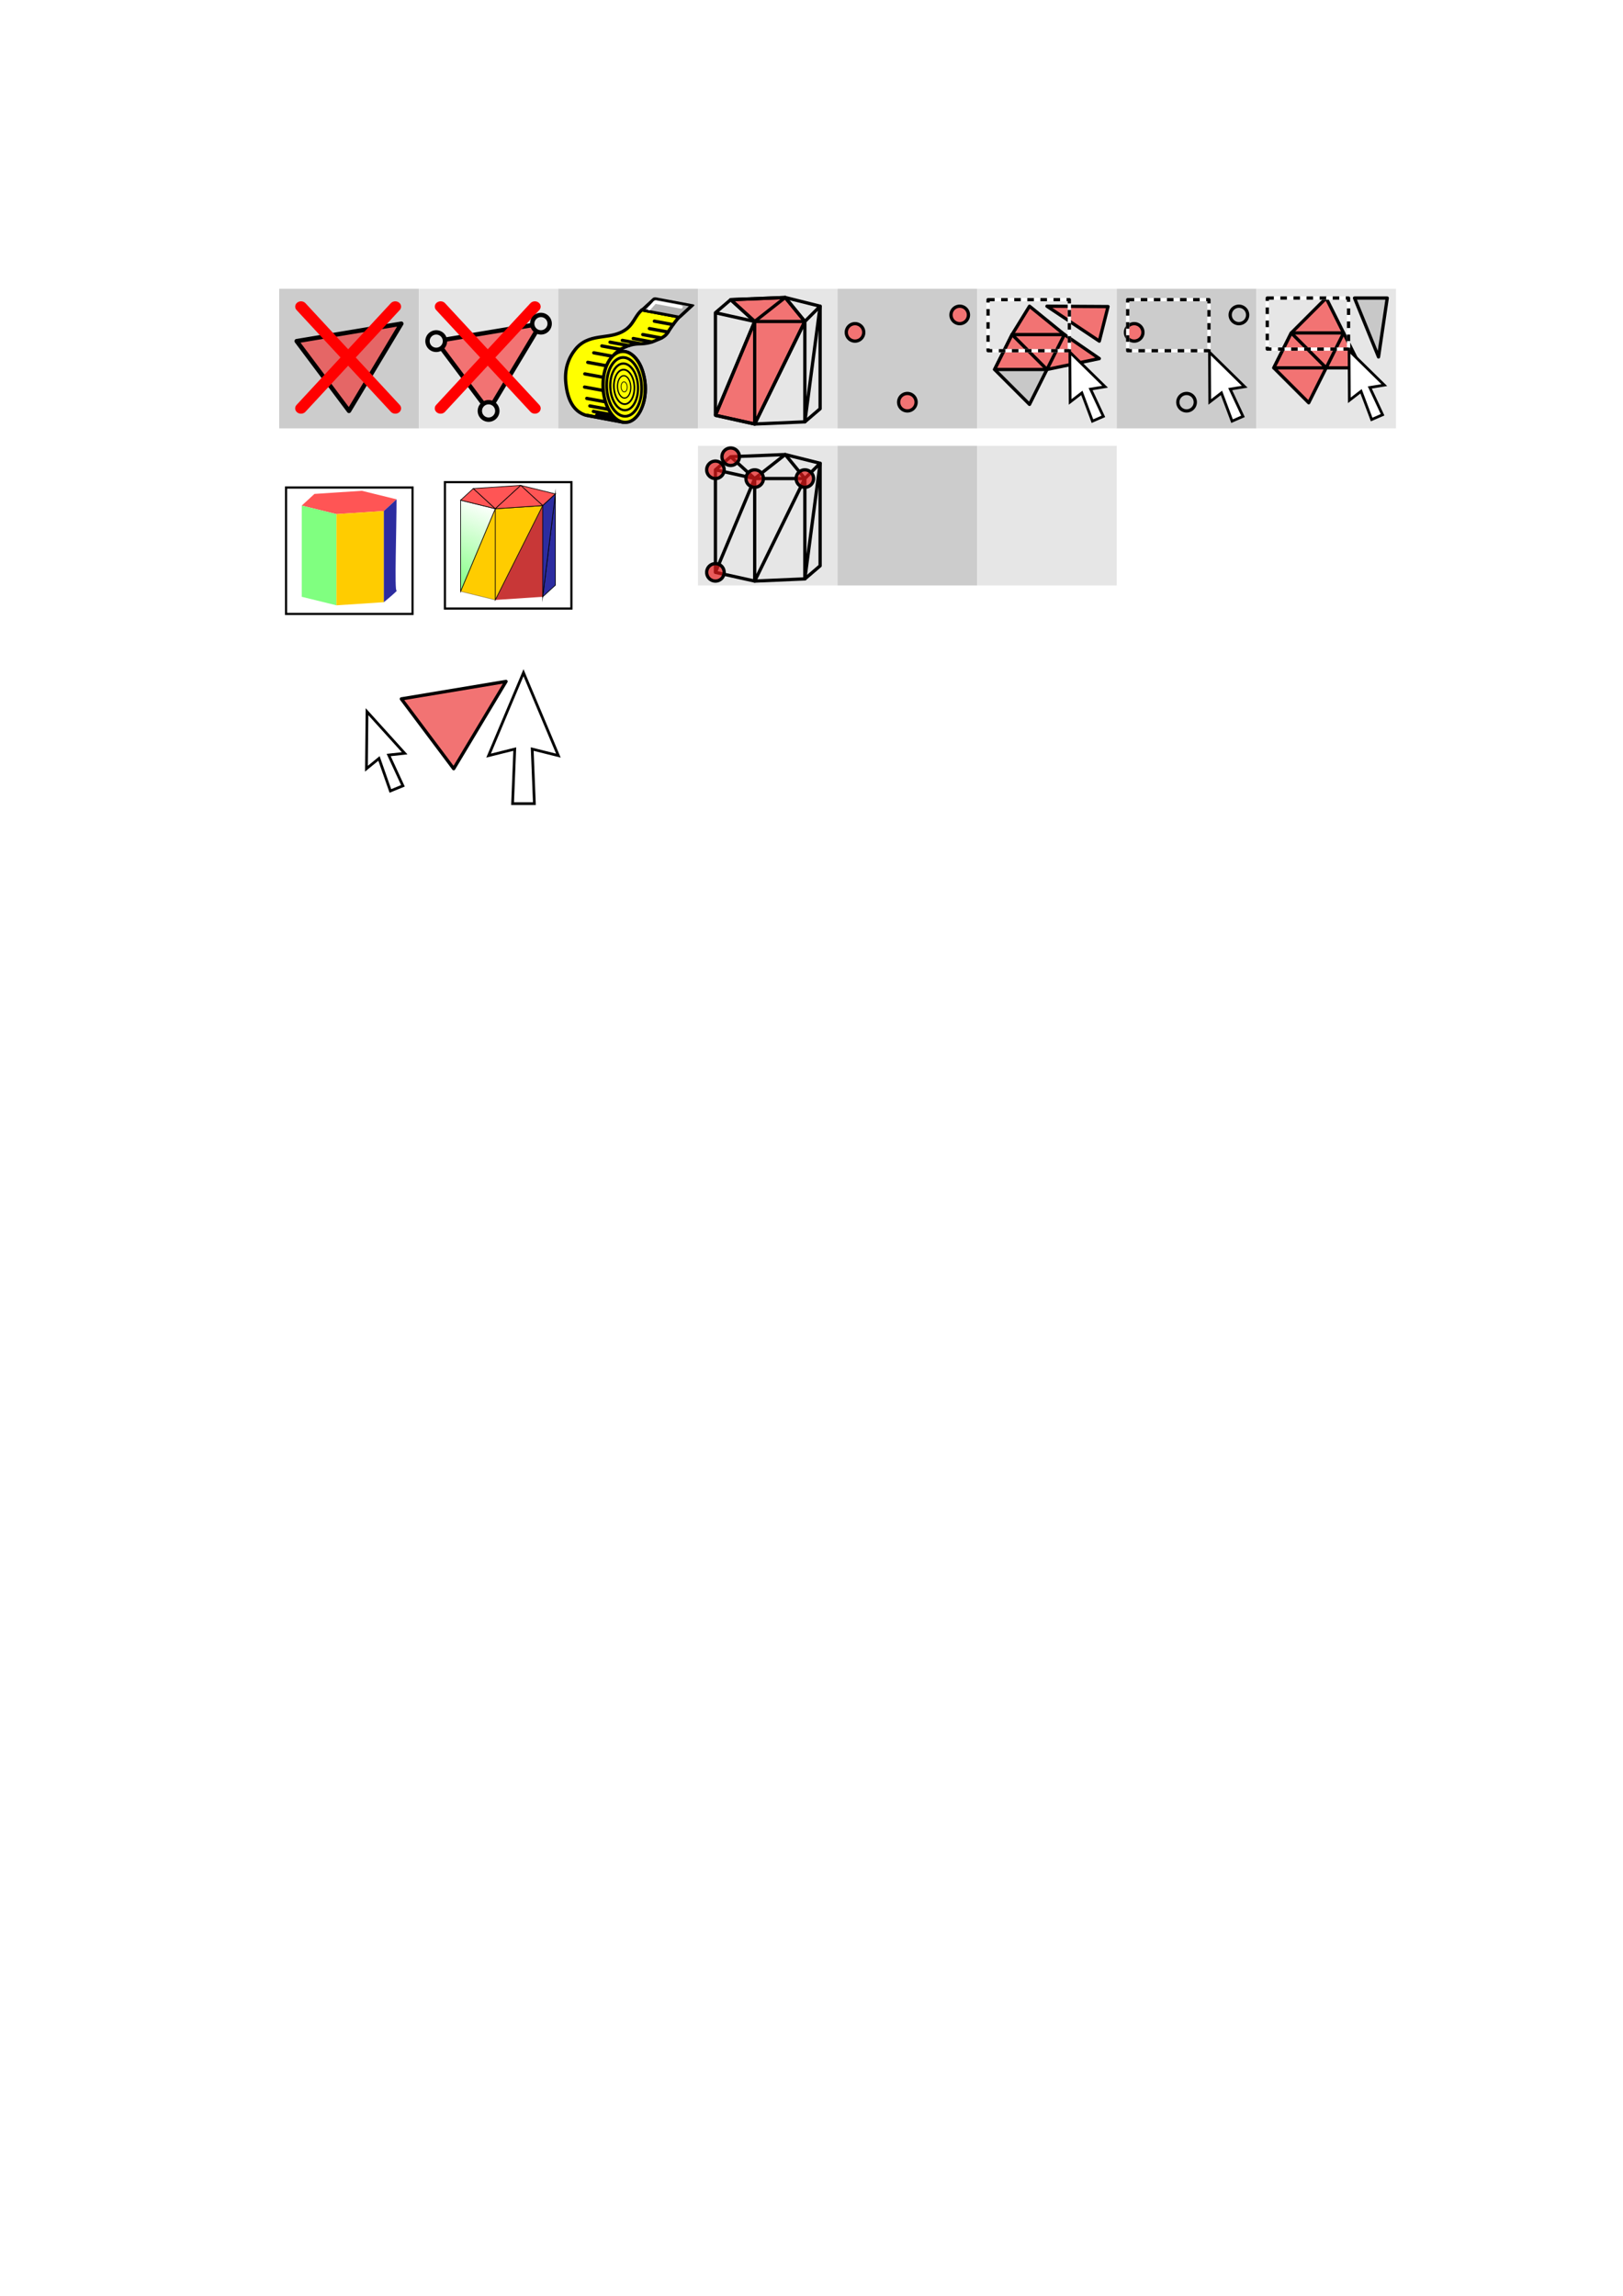 <?xml version="1.0" encoding="UTF-8" standalone="no"?>
<!-- Created with Inkscape (http://www.inkscape.org/) -->
<svg
   xmlns:dc="http://purl.org/dc/elements/1.1/"
   xmlns:cc="http://creativecommons.org/ns#"
   xmlns:rdf="http://www.w3.org/1999/02/22-rdf-syntax-ns#"
   xmlns:svg="http://www.w3.org/2000/svg"
   xmlns="http://www.w3.org/2000/svg"
   xmlns:xlink="http://www.w3.org/1999/xlink"
   xmlns:sodipodi="http://sodipodi.sourceforge.net/DTD/sodipodi-0.dtd"
   xmlns:inkscape="http://www.inkscape.org/namespaces/inkscape"
   width="744.094"
   height="1052.362"
   id="svg3734"
   sodipodi:version="0.32"
   inkscape:version="0.46"
   sodipodi:docbase="/Users/cignoni/devel/meshlab/src/meshlab/images"
   sodipodi:docname="meshlab_icons.svg"
   inkscape:output_extension="org.inkscape.output.svg.inkscape">
  <defs
     id="defs3736">
    <linearGradient
       id="linearGradient4282">
      <stop
         style="stop-color:#ff7f2a;stop-opacity:1"
         offset="0"
         id="stop4284" />
      <stop
         style="stop-color:#241c1c;stop-opacity:1"
         offset="1"
         id="stop4286" />
    </linearGradient>
    <radialGradient
       inkscape:collect="always"
       xlink:href="#linearGradient4282"
       id="radialGradient4288"
       cx="544.254"
       cy="482.473"
       fx="544.254"
       fy="482.473"
       r="6.489"
       gradientTransform="matrix(-8.1462049e-5,6.492,-3.224,-4.0460531e-5,1782.918,-3300.084)"
       gradientUnits="userSpaceOnUse" />
    <linearGradient
       inkscape:collect="always"
       id="linearGradient4248">
      <stop
         style="stop-color:#80ff80;stop-opacity:1;"
         offset="0"
         id="stop4250" />
      <stop
         style="stop-color:#80ff80;stop-opacity:0;"
         offset="1"
         id="stop4252" />
    </linearGradient>
    <linearGradient
       inkscape:collect="always"
       xlink:href="#linearGradient4248"
       id="linearGradient4254"
       x1="531.277"
       y1="502.681"
       x2="544.254"
       y2="471.86"
       gradientUnits="userSpaceOnUse"
       gradientTransform="matrix(1.25,0,0,1.25,-453.079,-357.107)" />
    <inkscape:perspective
       sodipodi:type="inkscape:persp3d"
       inkscape:vp_x="0 : 526.18109 : 1"
       inkscape:vp_y="0 : 1000 : 0"
       inkscape:vp_z="744.09448 : 526.18109 : 1"
       inkscape:persp3d-origin="372.04724 : 350.78739 : 1"
       id="perspective59" />
    <inkscape:perspective
       id="perspective2571"
       inkscape:persp3d-origin="372.04724 : 350.78739 : 1"
       inkscape:vp_z="744.09448 : 526.18109 : 1"
       inkscape:vp_y="0 : 1000 : 0"
       inkscape:vp_x="0 : 526.18109 : 1"
       sodipodi:type="inkscape:persp3d" />
  </defs>
  <sodipodi:namedview
     id="base"
     pagecolor="#ffffff"
     bordercolor="#666666"
     borderopacity="1.0"
     gridtolerance="50"
     guidetolerance="10"
     objecttolerance="10"
     inkscape:pageopacity="0.0"
     inkscape:pageshadow="2"
     inkscape:zoom="1.8022936"
     inkscape:cx="364.47706"
     inkscape:cy="908.23208"
     inkscape:document-units="px"
     inkscape:current-layer="layer1"
     showgrid="true"
     showguides="false"
     inkscape:grid-points="false"
     inkscape:window-width="1391"
     inkscape:window-height="856"
     inkscape:window-x="49"
     inkscape:window-y="28"
     inkscape:grid-bbox="false">
    <inkscape:grid
       id="GridFromPre046Settings"
       type="xygrid"
       originx="0px"
       originy="0px"
       spacingx="1px"
       spacingy="1px"
       color="#0000ff"
       empcolor="#0000ff"
       opacity="0.2"
       empopacity="0.4"
       empspacing="8" />
  </sodipodi:namedview>
  <g
     inkscape:groupmode="layer"
     id="layer3"
     inkscape:label="BackFrames"
     style="opacity:1;display:inline">
    <rect
       style="fill:#cccccc;fill-opacity:1;stroke:none;stroke-width:3;stroke-miterlimit:4;stroke-dasharray:none;stroke-opacity:1"
       id="rect3743"
       width="64"
       height="64"
       x="128"
       y="132.362" />
    <rect
       style="fill:#e6e6e6;fill-opacity:1;stroke:none;stroke-width:3;stroke-miterlimit:4;stroke-dasharray:none;stroke-opacity:1"
       id="rect4630"
       width="64"
       height="64"
       x="192"
       y="132.362" />
    <rect
       style="fill:#cccccc;fill-opacity:1;stroke:none;stroke-width:3;stroke-miterlimit:4;stroke-dasharray:none;stroke-opacity:1"
       id="rect4632"
       width="64"
       height="64"
       x="256"
       y="132.362" />
    <rect
       style="fill:#e6e6e6;fill-opacity:1;stroke:none;stroke-width:3;stroke-miterlimit:4;stroke-dasharray:none;stroke-opacity:1"
       id="rect4634"
       width="64"
       height="64"
       x="320"
       y="132.362" />
    <rect
       style="fill:#cccccc;fill-opacity:1;stroke:none;stroke-width:3;stroke-miterlimit:4;stroke-dasharray:none;stroke-opacity:1;display:inline"
       id="rect4636"
       width="64"
       height="64"
       x="384"
       y="132.362" />
    <rect
       style="fill:#e6e6e6;fill-opacity:1;stroke:none;stroke-width:3;stroke-miterlimit:4;stroke-dasharray:none;stroke-opacity:1;display:inline"
       id="rect4638"
       width="64"
       height="64"
       x="448"
       y="132.362" />
    <rect
       style="fill:#cccccc;fill-opacity:1;stroke:none;stroke-width:3;stroke-miterlimit:4;stroke-dasharray:none;stroke-opacity:1;display:inline"
       id="rect4640"
       width="64"
       height="64"
       x="512"
       y="132.362" />
    <rect
       style="fill:#e6e6e6;fill-opacity:1;stroke:none;stroke-width:3;stroke-miterlimit:4;stroke-dasharray:none;stroke-opacity:1;display:inline"
       id="rect4642"
       width="64"
       height="64"
       x="576"
       y="132.362" />
    <rect
       y="204.362"
       x="320"
       height="64"
       width="64"
       id="rect3355"
       style="fill:#e6e6e6;fill-opacity:1;stroke:none;stroke-width:3;stroke-miterlimit:4;stroke-dasharray:none;stroke-opacity:1" />
    <rect
       y="204.362"
       x="384"
       height="64"
       width="64"
       id="rect3357"
       style="fill:#cccccc;fill-opacity:1;stroke:none;stroke-width:3;stroke-miterlimit:4;stroke-dasharray:none;stroke-opacity:1;display:inline" />
    <rect
       y="204.362"
       x="448"
       height="64"
       width="64"
       id="rect3359"
       style="fill:#e6e6e6;fill-opacity:1;stroke:none;stroke-width:3;stroke-miterlimit:4;stroke-dasharray:none;stroke-opacity:1;display:inline" />
  </g>
  <g
     inkscape:label="Drawing"
     inkscape:groupmode="layer"
     id="layer1"
     style="opacity:1;display:inline">
    <path
       style="fill:#f27373;fill-opacity:1;fill-rule:evenodd;stroke:#000000;stroke-width:1.5;stroke-linecap:butt;stroke-linejoin:round;stroke-opacity:1;stroke-miterlimit:20.853;stroke-dasharray:none"
       d="M 328,190.362 L 346,194.362 L 369,147.362 L 360,136.362 L 335,137.362 L 346,147.362 L 328,190.362"
       id="path2583"
       sodipodi:nodetypes="ccccccc" />
    <path
       sodipodi:nodetypes="ccccccc"
       d="M 464,153.362 L 480,169.362 L 472,185.362 L 456,169.362 L 464,153.362 L 488,153.362 L 480,169.362"
       stroke-miterlimit="79.84"
       id="path5336"
       style="font-size:16px;fill:#c8c8c8;fill-opacity:1;stroke:#000000;stroke-width:1.5;stroke-linejoin:round;marker-start:none;marker-end:none;stroke-miterlimit:79.84;stroke-dasharray:none;stroke-opacity:1;display:inline;font-family:Times New Roman" />
    <path
       style="font-size:16px;fill:#f27373;fill-opacity:1;stroke:#000000;stroke-width:1.5;stroke-linejoin:round;marker-start:none;marker-end:none;stroke-miterlimit:79.84;stroke-dasharray:none;stroke-opacity:1;display:inline;font-family:Times New Roman"
       id="path5332"
       stroke-miterlimit="79.84"
       d="M 456,169.362 L 464,153.362 L 472,140.362 L 488,153.362 L 504,164.362 L 480,169.362 L 472,169.362 L 456,169.362 z"
       sodipodi:nodetypes="cccccccc" />
    <path
       style="font-size:16px;opacity:1;fill:#ff0000;fill-opacity:0.498;stroke:#000000;stroke-width:2;stroke-linejoin:round;marker-start:none;marker-end:none;stroke-miterlimit:79.84;stroke-dasharray:none;stroke-opacity:1;display:inline;font-family:Times New Roman"
       id="path4764"
       stroke-miterlimit="79.84"
       d="M 136,156.362 L 160,188.362 L 184,148.362 L 136,156.362 z"
       sodipodi:nodetypes="cccc" />
    <g
       style="font-size:16px;opacity:1;fill:#ff0000;stroke:#ff0000;stroke-width:3.278;stroke-linecap:round;stroke-miterlimit:79.84;display:inline;font-family:Times New Roman"
       stroke-miterlimit="79.84"
       id="Group_58"
       transform="matrix(1.627,0,0,-1.485,-674.815,417.893)">
      <path
         style="fill:none"
         id="path1491"
         d="M 499.587,186.76 L 526.147,155.358" />
      <path
         style="fill:none"
         id="path1493"
         d="M 526.138,186.76 L 499.578,155.358" />
    </g>
    <path
       style="font-size:16px;opacity:1;fill:#ff0000;fill-opacity:0.498;stroke:#000000;stroke-width:2;stroke-linejoin:round;marker-start:none;marker-end:none;stroke-miterlimit:79.84;stroke-dasharray:none;stroke-opacity:1;display:inline;font-family:Times New Roman"
       id="path4750"
       stroke-miterlimit="79.84"
       d="M 200,156.362 L 224,188.362 L 248,148.362 L 200,156.362 z"
       sodipodi:nodetypes="cccc"
       inkscape:export-filename="/Users/cignoni/devel/meshlab/src/meshlabplugins/meshselect/images/delete_facevert.png"
       inkscape:export-xdpi="90"
       inkscape:export-ydpi="90" />
    <g
       style="font-size:16px;opacity:1;fill:#ff0000;stroke:#ff0000;stroke-width:3.278;stroke-linecap:round;stroke-miterlimit:79.84;display:inline;font-family:Times New Roman"
       stroke-miterlimit="79.84"
       id="g4752"
       transform="matrix(1.627,0,0,-1.485,-610.815,417.893)"
       inkscape:export-filename="/Users/cignoni/devel/meshlab/src/meshlabplugins/meshselect/images/delete_facevert.png"
       inkscape:export-xdpi="90"
       inkscape:export-ydpi="90">
      <path
         style="fill:none"
         id="path4754"
         d="M 499.587,186.76 L 526.147,155.358" />
      <path
         style="fill:none"
         id="path4756"
         d="M 526.138,186.76 L 499.578,155.358" />
    </g>
    <path
       sodipodi:type="arc"
       style="fill:#e6e6e6;fill-opacity:1;stroke:#000000;stroke-width:2;stroke-linejoin:round;stroke-miterlimit:79.84;stroke-dasharray:none;stroke-opacity:1"
       id="path4758"
       sodipodi:cx="180"
       sodipodi:cy="112.36218"
       sodipodi:rx="4"
       sodipodi:ry="4"
       d="M 184,112.362 A 4,4 0 1 1 176,112.362 A 4,4 0 1 1 184,112.362 z"
       transform="translate(20,44)"
       inkscape:export-filename="/Users/cignoni/devel/meshlab/src/meshlabplugins/meshselect/images/delete_facevert.png"
       inkscape:export-xdpi="90"
       inkscape:export-ydpi="90" />
    <path
       sodipodi:type="arc"
       style="opacity:1;fill:#e6e6e6;fill-opacity:1;stroke:#000000;stroke-width:2;stroke-linejoin:round;stroke-miterlimit:79.84;stroke-dasharray:none;stroke-opacity:1;display:inline"
       id="path4760"
       sodipodi:cx="180"
       sodipodi:cy="112.36218"
       sodipodi:rx="4"
       sodipodi:ry="4"
       d="M 184,112.362 A 4,4 0 1 1 176,112.362 A 4,4 0 1 1 184,112.362 z"
       transform="translate(68,36)"
       inkscape:export-filename="/Users/cignoni/devel/meshlab/src/meshlabplugins/meshselect/images/delete_facevert.png"
       inkscape:export-xdpi="90"
       inkscape:export-ydpi="90" />
    <path
       sodipodi:type="arc"
       style="opacity:1;fill:#e6e6e6;fill-opacity:1;stroke:#000000;stroke-width:2;stroke-linejoin:round;stroke-miterlimit:79.84;stroke-dasharray:none;stroke-opacity:1;display:inline"
       id="path4762"
       sodipodi:cx="180"
       sodipodi:cy="112.36218"
       sodipodi:rx="4"
       sodipodi:ry="4"
       d="M 184,112.362 A 4,4 0 1 1 176,112.362 A 4,4 0 1 1 184,112.362 z"
       transform="translate(44,76)"
       inkscape:export-filename="/Users/cignoni/devel/meshlab/src/meshlabplugins/meshselect/images/delete_facevert.png"
       inkscape:export-xdpi="90"
       inkscape:export-ydpi="90" />
    <g
       style="font-size:16px;fill:none;stroke:#000000;stroke-linecap:round;stroke-linejoin:round;font-family:Times New Roman"
       id="Group_24"
       transform="matrix(1.481,0.278,0.278,-1.481,-129.214,477.148)"
       inkscape:export-filename="/Users/cignoni/devel/meshlab/src/meshlabplugins/editmeasure/images/icon_measure.png"
       inkscape:export-xdpi="90"
       inkscape:export-ydpi="90">
      <path
         style="fill:#ffff00;stroke:#000000;stroke-width:0.999;stroke-linecap:round;stroke-linejoin:round;marker-start:none;marker-end:none;stroke-miterlimit:79.84"
         id="path1038"
         stroke-miterlimit="79.84"
         d="M 235.235,270.421 L 246.805,270.421 C 245.735,268.774 244.927,266.894 244.152,264.978 C 243.636,263.702 242.382,262.878 241.164,262.122 C 239.968,261.273 238.535,260.549 236.162,260.071 C 233.332,259.501 230.56,257.463 229.418,255.447 C 231.089,256.757 232.522,257.208 233.733,256.855 C 235.889,256.062 237.805,254.498 239.23,251.355 C 240.668,248.381 241.086,245.588 240.909,242.902 C 240.217,238.528 238.607,235.686 235.224,235.798 L 224.218,235.784 C 220.537,236.267 218.098,239.183 216.637,244.012 C 215.336,248.17 215.799,251.95 217.807,255.4 C 221.423,261.187 228.261,259.331 232.1,264.369 C 233.543,266.263 233.754,268.73 235.235,270.421 z" />
      <path
         style="fill:none;stroke:#000000;stroke-width:0.999;stroke-linecap:round;stroke-linejoin:round;stroke-miterlimit:79.84"
         id="path1040"
         stroke-miterlimit="79.84"
         d="M 235.235,270.421 L 246.805,270.421" />
      <path
         style="fill:none;stroke:#000000;stroke-width:0.999;stroke-linecap:round;stroke-linejoin:round;stroke-miterlimit:79.84"
         id="path1042"
         stroke-miterlimit="79.84"
         d="M 224.639,235.802 L 236.137,235.797" />
      <rect
         style="fill:#b2b2b2;stroke:#000000;stroke-width:0.999;stroke-linecap:round;stroke-linejoin:round;stroke-miterlimit:79.84"
         id="rect1044"
         stroke-miterlimit="79.84"
         transform="matrix(0.597,0.802,-1.247,0,242.618,272.464)"
         height="9.264"
         width="5.199"
         y="-4.632"
         x="-2.599" />
      <path
         style="fill:none;stroke:#000000;stroke-width:0.999;stroke-linecap:round;stroke-linejoin:round;stroke-miterlimit:79.84"
         id="path1046"
         stroke-miterlimit="79.84"
         d="M 239.566,267.741 L 245.349,267.759" />
      <path
         style="fill:none;stroke:#000000;stroke-width:0.999;stroke-linecap:round;stroke-linejoin:round;stroke-miterlimit:79.84"
         id="path1048"
         stroke-miterlimit="79.84"
         d="M 238.485,265.246 L 244.269,265.265" />
      <path
         style="fill:none;stroke:#000000;stroke-width:0.999;stroke-linecap:round;stroke-linejoin:round;stroke-miterlimit:79.84"
         id="path1050"
         stroke-miterlimit="79.84"
         d="M 236.845,263.091 L 242.627,263.108" />
      <path
         style="fill:none;stroke:#000000;stroke-width:0.999;stroke-linecap:round;stroke-linejoin:round;stroke-miterlimit:79.84"
         id="path1052"
         stroke-miterlimit="79.84"
         d="M 234.211,261.372 L 239.994,261.39" />
      <path
         style="fill:none;stroke:#000000;stroke-width:0.999;stroke-linecap:round;stroke-linejoin:round;stroke-miterlimit:79.84"
         id="path1054"
         stroke-miterlimit="79.84"
         d="M 231.051,260.201 L 236.834,260.219" />
      <path
         style="fill:none;stroke:#000000;stroke-width:0.999;stroke-linecap:round;stroke-linejoin:round;stroke-miterlimit:79.84"
         id="path1056"
         stroke-miterlimit="79.84"
         d="M 227.484,258.972 L 233.268,258.991" />
      <path
         style="fill:none;stroke:#000000;stroke-width:0.999;stroke-linecap:round;stroke-linejoin:round;stroke-miterlimit:79.84"
         id="path1058"
         stroke-miterlimit="79.84"
         d="M 225.249,257.386 L 231.033,257.403" />
      <path
         style="fill:none;stroke:#000000;stroke-width:0.999;stroke-linecap:round;stroke-linejoin:round;stroke-miterlimit:79.84"
         id="path1060"
         stroke-miterlimit="79.84"
         d="M 223.221,254.882 L 229.005,254.9" />
      <path
         style="fill:none;stroke:#000000;stroke-width:0.999;stroke-linecap:round;stroke-linejoin:round;stroke-miterlimit:79.84"
         id="path1062"
         stroke-miterlimit="79.84"
         d="M 221.963,251.696 L 227.747,251.713" />
      <path
         style="fill:none;stroke:#000000;stroke-width:0.999;stroke-linecap:round;stroke-linejoin:round;stroke-miterlimit:79.84"
         id="path1064"
         stroke-miterlimit="79.84"
         d="M 221.718,248.075 L 227.502,248.093" />
      <path
         style="fill:none;stroke:#000000;stroke-width:0.999;stroke-linecap:round;stroke-linejoin:round;stroke-miterlimit:79.84"
         id="path1066"
         stroke-miterlimit="79.84"
         d="M 222.384,244.125 L 228.169,244.143" />
      <path
         style="fill:none;stroke:#000000;stroke-width:0.999;stroke-linecap:round;stroke-linejoin:round;stroke-miterlimit:79.84"
         id="path1068"
         stroke-miterlimit="79.84"
         d="M 223.689,240.856 L 229.472,240.873" />
      <path
         style="fill:none;stroke:#000000;stroke-width:0.999;stroke-linecap:round;stroke-linejoin:round;stroke-miterlimit:79.84"
         id="path1070"
         stroke-miterlimit="79.84"
         d="M 225.026,238.779 L 230.809,238.796" />
      <path
         style="fill:none;stroke:#000000;stroke-width:0.999;stroke-linecap:round;stroke-linejoin:round;stroke-miterlimit:79.84"
         id="path1072"
         stroke-miterlimit="79.84"
         d="M 226.382,237.34 L 232.165,237.358" />
      <path
         style="fill:none;stroke:#000000;stroke-width:0.999;stroke-linecap:round;stroke-linejoin:round;stroke-miterlimit:79.84"
         id="path1074"
         stroke-miterlimit="79.84"
         d="M 227.602,236.468 L 233.386,236.485" />
      <path
         style="fill:none;stroke:#ffffff;stroke-width:1;stroke-linecap:round;stroke-linejoin:round;stroke-miterlimit:79.84"
         id="path1076"
         stroke-miterlimit="79.84"
         d="M 237.303,271.192 L 238.673,273.475 L 246.74,273.475" />
      <g
         style="fill:#ffff00;stroke:#000000;stroke-linecap:round;stroke-linejoin:round"
         id="Group_25">
        <path
           style="stroke-width:0.999;stroke-linecap:round;stroke-linejoin:round;marker-start:none;marker-end:none;stroke-miterlimit:79.84"
           id="path1079"
           stroke-miterlimit="79.84"
           d="M 231.687,256.903 C 235.13,257.73 239.055,253.694 240.448,247.895 C 241.84,242.096 240.175,236.719 236.732,235.892 C 233.289,235.065 229.364,239.101 227.971,244.9 C 226.579,250.699 228.244,256.076 231.687,256.903 z" />
        <path
           style="stroke-width:0.843;stroke-linecap:round;stroke-linejoin:round;marker-start:none;marker-end:none;stroke-miterlimit:79.84"
           id="path1081"
           stroke-miterlimit="79.84"
           d="M 236.299,237.691 C 239.153,238.376 240.533,242.832 239.379,247.638 C 238.225,252.444 234.972,255.788 232.119,255.103 C 229.265,254.418 227.885,249.962 229.039,245.156 C 230.193,240.35 233.446,237.006 236.299,237.691 z" />
        <path
           style="stroke-width:0.687;stroke-linecap:round;stroke-linejoin:round;marker-start:none;marker-end:none;stroke-miterlimit:79.84"
           id="path1083"
           stroke-miterlimit="79.84"
           d="M 235.867,239.491 C 238.131,240.034 239.226,243.569 238.31,247.381 C 237.395,251.194 234.814,253.847 232.551,253.303 C 230.287,252.76 229.192,249.225 230.108,245.413 C 231.023,241.6 233.604,238.947 235.867,239.491 z" />
        <path
           style="stroke-width:0.53;stroke-linecap:round;stroke-linejoin:round;marker-start:none;marker-end:none;stroke-miterlimit:79.84"
           id="path1085"
           stroke-miterlimit="79.84"
           d="M 235.435,241.29 C 237.109,241.692 237.919,244.306 237.242,247.125 C 236.565,249.944 234.657,251.906 232.983,251.504 C 231.309,251.102 230.499,248.488 231.176,245.669 C 231.853,242.85 233.761,240.888 235.435,241.29 z" />
        <path
           style="stroke-width:0.374;stroke-linecap:round;stroke-linejoin:round;marker-start:none;marker-end:none;stroke-miterlimit:79.84"
           id="path1087"
           stroke-miterlimit="79.84"
           d="M 235.003,243.09 C 236.087,243.35 236.612,245.043 236.173,246.868 C 235.735,248.694 234.499,249.965 233.415,249.704 C 232.331,249.444 231.806,247.751 232.245,245.926 C 232.683,244.1 233.919,242.829 235.003,243.09 z" />
        <path
           style="stroke-width:0.217;stroke-linecap:round;stroke-linejoin:round;marker-start:none;marker-end:none;stroke-miterlimit:79.84"
           id="path1089"
           stroke-miterlimit="79.84"
           d="M 233.848,247.905 C 234.342,248.024 234.905,247.445 235.105,246.612 C 235.305,245.78 235.066,245.008 234.571,244.89 C 234.077,244.771 233.514,245.35 233.314,246.183 C 233.114,247.015 233.353,247.787 233.848,247.905 z" />
      </g>
    </g>
    <path
       style="font-size:16px;fill:#ff5555;stroke:none;stroke-width:0.25;stroke-linejoin:miter;marker-start:none;marker-end:none;stroke-miterlimit:79.84;font-family:Times New Roman"
       id="path3298"
       stroke-miterlimit="79.84"
       d="M 144.166,226.404 L 138.342,231.748 L 154.251,235.659 L 175.984,234.228 L 181.808,228.884 L 165.899,224.973 L 144.166,226.404 z" />
    <path
       style="font-size:16px;fill:none;stroke:none;stroke-width:0.25;stroke-linejoin:miter;stroke-miterlimit:79.84;font-family:Times New Roman"
       id="path3300"
       stroke-miterlimit="79.84"
       d="M 181.807,270.694 L 175.983,276.038 L 154.25,277.469 L 138.341,273.558" />
    <path
       style="font-size:16px;fill:none;stroke:none;stroke-width:0.25;stroke-miterlimit:79.84;font-family:Times New Roman"
       id="path3302"
       stroke-miterlimit="79.84"
       d="M 138.341,231.748 L 138.341,273.558 L 154.25,235.66 L 154.25,277.469 L 175.983,234.228 L 175.983,276.038 L 181.807,228.885 L 181.807,270.694" />
    <path
       style="font-size:16px;fill:#80ff80;stroke:none;stroke-width:0.25;marker-start:none;marker-end:none;stroke-miterlimit:79.84;font-family:Times New Roman"
       id="path3304"
       stroke-miterlimit="79.84"
       d="M 138.341,231.748 L 154.25,235.66 L 154.25,277.469 L 138.341,273.558 L 138.341,231.748 z" />
    <path
       style="font-size:16px;fill:#ffcc00;stroke:none;stroke-width:0.25;marker-start:none;marker-end:none;stroke-miterlimit:79.84;font-family:Times New Roman"
       id="path3306"
       stroke-miterlimit="79.84"
       d="M 175.983,234.228 L 175.983,276.038 L 154.25,277.469 L 154.25,235.66 L 175.983,234.228 z" />
    <path
       style="font-size:16px;fill:#2c2ca0;stroke:none;stroke-width:0.25;marker-start:none;marker-end:none;stroke-miterlimit:79.84;font-family:Times New Roman"
       id="path3308"
       stroke-miterlimit="79.84"
       d="M 181.807,228.885 C 181.807,242.822 180.807,271.032 181.807,270.694 C 182.808,270.357 178.258,274.144 175.983,276.038 L 175.983,234.228 L 181.807,228.885 z" />
    <rect
       y="223.473"
       x="131.152"
       height="57.945"
       width="57.985"
       id="rect3310"
       style="opacity:1;fill:none;fill-opacity:1;fill-rule:evenodd;stroke:#000000;stroke-width:1;stroke-linecap:round;stroke-miterlimit:4;stroke-dasharray:none;stroke-opacity:1" />
    <path
       style="font-size:16px;fill:#ff5555;stroke:#000000;stroke-width:0.312;stroke-linejoin:miter;marker-start:none;marker-end:none;stroke-miterlimit:79.84;stroke-opacity:1;font-family:Times New Roman"
       id="path3362"
       stroke-miterlimit="79.84"
       d="M 248.817,231.757 L 254.641,226.414 L 238.732,222.502 L 248.817,231.757 z"
       sodipodi:nodetypes="cccc" />
    <path
       style="font-size:16px;fill:none;stroke:none;stroke-width:0.25;stroke-linejoin:miter;stroke-miterlimit:79.84;font-family:Times New Roman"
       id="path3364"
       stroke-miterlimit="79.84"
       d="M 254.639,268.224 L 248.816,273.567 L 227.082,274.999 L 211.173,271.087" />
    <path
       style="font-size:16px;fill:none;stroke:none;stroke-width:0.25;stroke-miterlimit:79.84;font-family:Times New Roman"
       id="path3366"
       stroke-miterlimit="79.84"
       d="M 211.173,229.277 L 211.173,271.087 L 227.082,233.19 L 227.082,274.999 L 248.816,231.757 L 248.816,273.567 L 254.639,226.415 L 254.639,268.224" />
    <path
       style="font-size:16px;fill:#ffcc00;fill-opacity:1;stroke:url(#radialGradient4288);stroke-width:0.312;marker-start:none;marker-end:none;stroke-miterlimit:79.84;stroke-opacity:0.408;font-family:Times New Roman"
       id="path3368"
       stroke-miterlimit="79.84"
       d="M 227.082,233.19 L 227.082,274.999 L 211.173,271.087 L 227.082,233.19 z"
       sodipodi:nodetypes="cccc" />
    <path
       style="font-size:16px;fill:#c83737;stroke:none;stroke-width:0.25;marker-start:none;marker-end:none;stroke-miterlimit:79.84;font-family:Times New Roman"
       id="path3370"
       stroke-miterlimit="79.84"
       d="M 248.816,231.757 L 248.816,273.567 L 227.082,274.999 L 248.816,231.757 z"
       sodipodi:nodetypes="cccc" />
    <path
       style="font-size:16px;fill:#2c2ca0;stroke:#000000;stroke-width:0.312;marker-start:none;marker-end:none;stroke-miterlimit:79.84;stroke-opacity:1;font-family:Times New Roman"
       id="path3372"
       stroke-miterlimit="79.84"
       d="M 254.639,226.415 L 254.639,268.224 L 248.816,273.567 L 254.639,226.415 z"
       sodipodi:nodetypes="cccc" />
    <rect
       y="221.002"
       x="203.985"
       height="57.945"
       width="57.985"
       id="rect3374"
       style="opacity:1;fill:none;fill-opacity:1;fill-rule:evenodd;stroke:#000000;stroke-width:1;stroke-linecap:round;stroke-miterlimit:4;stroke-dasharray:none;stroke-opacity:1" />
    <path
       d="M 248.816,231.757 L 227.082,274.999 L 227.082,233.19 L 248.816,231.757 z"
       stroke-miterlimit="79.84"
       id="path3376"
       style="font-size:16px;fill:#ffcc00;stroke:#000000;stroke-width:0.312;marker-start:none;marker-end:none;stroke-miterlimit:79.84;stroke-opacity:1;font-family:Times New Roman"
       sodipodi:nodetypes="cccc" />
    <path
       d="M 211.173,229.277 L 227.082,233.19 L 211.173,271.087 L 211.173,229.277 z"
       stroke-miterlimit="79.84"
       id="path4238"
       style="font-size:16px;fill:url(#linearGradient4254);fill-opacity:1;stroke:#000000;stroke-width:0.312;marker-start:none;marker-end:none;stroke-miterlimit:79.84;stroke-opacity:1;font-family:Times New Roman"
       sodipodi:nodetypes="cccc" />
    <path
       d="M 254.639,226.415 L 248.816,273.567 L 248.816,231.757 L 254.639,226.415 z"
       stroke-miterlimit="79.84"
       id="path4240"
       style="font-size:16px;fill:#2c2ca0;stroke:#000000;stroke-width:0.312;marker-start:none;marker-end:none;stroke-miterlimit:79.84;stroke-opacity:1;font-family:Times New Roman"
       sodipodi:nodetypes="cccc" />
    <path
       d="M 216.998,223.934 L 211.174,229.277 L 227.083,233.189 L 216.998,223.934 z"
       stroke-miterlimit="79.84"
       id="path4242"
       style="font-size:16px;fill:#ff5555;stroke:#000000;stroke-width:0.312;stroke-linejoin:miter;marker-start:none;marker-end:none;stroke-miterlimit:79.84;stroke-opacity:1;font-family:Times New Roman"
       sodipodi:nodetypes="cccc" />
    <path
       d="M 216.998,223.934 L 227.083,233.189 L 238.732,222.502 L 216.998,223.934 z"
       stroke-miterlimit="79.84"
       id="path4244"
       style="font-size:16px;fill:#ff5555;stroke:#000000;stroke-width:0.312;stroke-linejoin:miter;marker-start:none;marker-end:none;stroke-miterlimit:79.84;stroke-opacity:1;font-family:Times New Roman"
       sodipodi:nodetypes="cccc" />
    <path
       d="M 227.083,233.189 L 248.817,231.757 L 238.732,222.502 L 227.083,233.189 z"
       stroke-miterlimit="79.84"
       id="path4246"
       style="font-size:16px;fill:#ff5555;stroke:#000000;stroke-width:0.312;stroke-linejoin:miter;marker-start:none;marker-end:none;stroke-miterlimit:79.84;stroke-opacity:1;font-family:Times New Roman"
       sodipodi:nodetypes="cccc" />
    <use
       height="612"
       width="792"
       y="0"
       x="0"
       style="font-size:16px;fill:none;stroke:none;stroke-width:0;stroke-miterlimit:79.84;font-family:Times New Roman"
       id="use1482"
       stroke-miterlimit="79.84"
       xlink:href="#Bitmap_38"
       transform="matrix(30937.5,0,0,49687.5,900.608,-238.215)" />
    <use
       height="612"
       width="792"
       y="0"
       x="0"
       style="font-size:16px;fill:none;stroke:none;stroke-width:0;stroke-miterlimit:79.84;font-family:Times New Roman"
       id="use4539"
       stroke-miterlimit="79.84"
       xlink:href="#Bitmap_38"
       transform="matrix(30937.5,0,0,49687.5,861.374,-262.54)" />
    <use
       height="612"
       width="792"
       y="0"
       x="0"
       style="font-size:16px;fill:none;stroke:none;stroke-width:0;stroke-miterlimit:79.84;font-family:Times New Roman"
       id="use4541"
       stroke-miterlimit="79.84"
       xlink:href="#Bitmap_38"
       transform="matrix(30937.5,0,0,49687.5,922.971,-234.292)" />
    <use
       height="612"
       width="792"
       y="0"
       x="0"
       style="font-size:16px;fill:none;stroke:none;stroke-width:0;stroke-miterlimit:79.84;font-family:Times New Roman"
       id="use4543"
       stroke-miterlimit="79.84"
       xlink:href="#Bitmap_38"
       transform="matrix(30937.5,0,0,49687.5,880.085,-112.972)" />
    <path
       style="fill:none;fill-rule:evenodd;stroke:#000000;stroke-width:1.25px;stroke-linecap:butt;stroke-linejoin:miter;stroke-opacity:1"
       d="M 168.261,326.217 L 185.517,345.303 L 178.197,346.087 L 184.733,360.206 L 178.981,362.559 L 173.752,347.656 L 168,352.362 L 168.261,326.217 z"
       id="path4545" />
    <path
       style="opacity:1;fill:none;fill-rule:evenodd;stroke:#000000;stroke-width:1.25px;stroke-linecap:butt;stroke-linejoin:miter;stroke-opacity:1;display:inline"
       d="M 240,308.362 L 256,346.362 L 244,343.362 L 245,368.362 L 235,368.362 L 236,343.362 L 224,346.362 L 240,308.362 z"
       id="path4548"
       sodipodi:nodetypes="cccccccc" />
    <path
       style="font-size:16px;opacity:1;fill:#f27373;fill-opacity:1;stroke:#000000;stroke-width:1.5;stroke-linejoin:round;marker-start:none;marker-end:none;stroke-miterlimit:79.84;stroke-dasharray:none;stroke-opacity:1;display:inline;font-family:Times New Roman"
       id="path4550"
       stroke-miterlimit="79.84"
       d="M 184,320.362 L 208,352.362 L 232,312.362 L 184,320.362 z"
       sodipodi:nodetypes="cccc" />
    <path
       sodipodi:type="arc"
       style="opacity:1;fill:#f27373;fill-opacity:1;stroke:#000000;stroke-width:1.5;stroke-linejoin:round;stroke-miterlimit:79.84;stroke-dasharray:none;stroke-opacity:1;display:inline"
       id="path4552"
       sodipodi:cx="180"
       sodipodi:cy="112.36218"
       sodipodi:rx="4"
       sodipodi:ry="4"
       d="M 184,112.362 A 4,4 0 1 1 176,112.362 A 4,4 0 1 1 184,112.362 z"
       transform="translate(212,40)"
       inkscape:export-filename="/Users/cignoni/devel/meshlab/src/meshlabplugins/meshselect/images/delete_facevert.png"
       inkscape:export-xdpi="90"
       inkscape:export-ydpi="90" />
    <path
       sodipodi:type="arc"
       style="opacity:1;fill:#f27373;fill-opacity:1;stroke:#000000;stroke-width:1.5;stroke-linejoin:round;stroke-miterlimit:79.84;stroke-dasharray:none;stroke-opacity:1;display:inline"
       id="path4554"
       sodipodi:cx="180"
       sodipodi:cy="112.36218"
       sodipodi:rx="4"
       sodipodi:ry="4"
       d="M 184,112.362 A 4,4 0 1 1 176,112.362 A 4,4 0 1 1 184,112.362 z"
       transform="translate(260,32)"
       inkscape:export-filename="/Users/cignoni/devel/meshlab/src/meshlabplugins/meshselect/images/delete_facevert.png"
       inkscape:export-xdpi="90"
       inkscape:export-ydpi="90" />
    <path
       sodipodi:type="arc"
       style="opacity:1;fill:#f27373;fill-opacity:1;stroke:#000000;stroke-width:1.5;stroke-linejoin:round;stroke-miterlimit:79.84;stroke-dasharray:none;stroke-opacity:1;display:inline"
       id="path4556"
       sodipodi:cx="180"
       sodipodi:cy="112.36218"
       sodipodi:rx="4"
       sodipodi:ry="4"
       d="M 184,112.362 A 4,4 0 1 1 176,112.362 A 4,4 0 1 1 184,112.362 z"
       transform="translate(236,72)"
       inkscape:export-filename="/Users/cignoni/devel/meshlab/src/meshlabplugins/meshselect/images/delete_facevert.png"
       inkscape:export-xdpi="90"
       inkscape:export-ydpi="90" />
    <path
       style="font-size:16px;opacity:1;fill:#f27373;fill-opacity:1;stroke:#000000;stroke-width:1.5;stroke-linejoin:round;marker-start:none;marker-end:none;stroke-miterlimit:79.84;stroke-dasharray:none;stroke-opacity:1;display:inline;font-family:Times New Roman"
       id="path5334"
       stroke-miterlimit="79.84"
       d="M 480,140.362 L 508,140.529 L 504,156.362 L 480,140.362 z"
       sodipodi:nodetypes="cccc" />
    <path
       sodipodi:type="arc"
       style="opacity:1;fill:#f27373;fill-opacity:1;stroke:#000000;stroke-width:1.5;stroke-linejoin:round;stroke-miterlimit:79.84;stroke-dasharray:none;stroke-opacity:1;display:inline"
       id="path5344"
       sodipodi:cx="180"
       sodipodi:cy="112.36218"
       sodipodi:rx="4"
       sodipodi:ry="4"
       d="M 184,112.362 A 4,4 0 1 1 176,112.362 A 4,4 0 1 1 184,112.362 z"
       transform="translate(340,40)"
       inkscape:export-filename="/Users/cignoni/devel/meshlab/src/meshlabplugins/meshselect/images/delete_facevert.png"
       inkscape:export-xdpi="90"
       inkscape:export-ydpi="90" />
    <path
       sodipodi:type="arc"
       style="opacity:1;fill:#c8c8c8;fill-opacity:1;stroke:#000000;stroke-width:1.5;stroke-linejoin:round;stroke-miterlimit:79.84;stroke-dasharray:none;stroke-opacity:1;display:inline"
       id="path5346"
       sodipodi:cx="180"
       sodipodi:cy="112.36218"
       sodipodi:rx="4"
       sodipodi:ry="4"
       d="M 184,112.362 A 4,4 0 1 1 176,112.362 A 4,4 0 1 1 184,112.362 z"
       transform="translate(388,32)"
       inkscape:export-filename="/Users/cignoni/devel/meshlab/src/meshlabplugins/meshselect/images/delete_facevert.png"
       inkscape:export-xdpi="90"
       inkscape:export-ydpi="90" />
    <path
       sodipodi:type="arc"
       style="opacity:1;fill:#c8c8c8;fill-opacity:1;stroke:#000000;stroke-width:1.5;stroke-linejoin:round;stroke-miterlimit:79.84;stroke-dasharray:none;stroke-opacity:1;display:inline"
       id="path5348"
       sodipodi:cx="180"
       sodipodi:cy="112.36218"
       sodipodi:rx="4"
       sodipodi:ry="4"
       d="M 184,112.362 A 4,4 0 1 1 176,112.362 A 4,4 0 1 1 184,112.362 z"
       transform="translate(364,72)"
       inkscape:export-filename="/Users/cignoni/devel/meshlab/src/meshlabplugins/meshselect/images/delete_facevert.png"
       inkscape:export-xdpi="90"
       inkscape:export-ydpi="90" />
    <g
       id="g5354"
       transform="translate(64.006,0)">
      <rect
         y="137.362"
         x="453"
         height="23.4"
         width="37.262"
         id="rect5356"
         style="opacity:1;fill:none;fill-opacity:1;stroke:#ffffff;stroke-width:1.5;stroke-linecap:butt;stroke-linejoin:round;stroke-miterlimit:4;stroke-dasharray:none;stroke-dashoffset:0;stroke-opacity:1" />
      <rect
         style="opacity:1;fill:none;fill-opacity:1;stroke:#000000;stroke-width:1.5;stroke-linecap:butt;stroke-linejoin:round;stroke-miterlimit:4;stroke-dasharray:3, 3;stroke-dashoffset:0;stroke-opacity:1"
         id="rect5358"
         width="37.262"
         height="23.4"
         x="453"
         y="137.362" />
    </g>
    <path
       style="opacity:1;fill:#ffffff;fill-rule:evenodd;stroke:#000000;stroke-width:1.25px;stroke-linecap:butt;stroke-linejoin:miter;stroke-opacity:1;display:inline"
       d="M 554.501,161.424 L 570.657,177.275 L 564.006,178.362 L 569.865,190.865 L 564.858,193.043 L 560,180.105 L 554.635,184.245 L 554.501,161.424 z"
       id="path5360"
       sodipodi:nodetypes="cccccccc" />
    <path
       sodipodi:nodetypes="cccc"
       d="M 621.006,136.62 L 636.006,136.62 L 632.006,163.62 L 621.006,136.62 z"
       stroke-miterlimit="79.84"
       id="path5362"
       style="font-size:16px;opacity:1;fill:#c8c8c8;fill-opacity:1;stroke:#000000;stroke-width:1.5;stroke-linejoin:round;marker-start:none;marker-end:none;stroke-miterlimit:79.84;stroke-dasharray:none;stroke-opacity:1;display:inline;font-family:Times New Roman" />
    <g
       transform="matrix(1,0,0,-1,131.006,328.982)"
       id="g5364">
      <path
         style="font-size:16px;opacity:1;fill:#f27373;fill-opacity:1;stroke:#000000;stroke-width:1.5;stroke-linejoin:round;marker-start:none;marker-end:none;stroke-miterlimit:79.84;stroke-dasharray:none;stroke-opacity:1;display:inline;font-family:Times New Roman"
         id="path5366"
         stroke-miterlimit="79.84"
         d="M 453,160.362 L 461,176.362 L 477,192.362 L 485,176.362 L 493,160.362 L 477,160.362 L 469,144.362 L 453,160.362 z"
         sodipodi:nodetypes="cccccccc" />
      <path
         sodipodi:nodetypes="cccccc"
         d="M 461,176.362 L 477,160.362 L 453,160.362 L 461,176.362 L 485,176.362 L 477,160.362"
         stroke-miterlimit="79.84"
         id="path5368"
         style="font-size:16px;opacity:1;fill:#f27373;fill-opacity:1;stroke:#000000;stroke-width:1.5;stroke-linejoin:round;marker-start:none;marker-end:none;stroke-miterlimit:79.84;stroke-dasharray:none;stroke-opacity:1;display:inline;font-family:Times New Roman" />
    </g>
    <g
       id="g5370"
       transform="translate(128.006,-0.743)">
      <rect
         y="137.362"
         x="453"
         height="23.4"
         width="37.262"
         id="rect5372"
         style="opacity:1;fill:none;fill-opacity:1;stroke:#ffffff;stroke-width:1.5;stroke-linecap:butt;stroke-linejoin:round;stroke-miterlimit:4;stroke-dasharray:none;stroke-dashoffset:0;stroke-opacity:1" />
      <rect
         style="opacity:1;fill:none;fill-opacity:1;stroke:#000000;stroke-width:1.5;stroke-linecap:butt;stroke-linejoin:round;stroke-miterlimit:4;stroke-dasharray:3, 3;stroke-dashoffset:0;stroke-opacity:1"
         id="rect5374"
         width="37.262"
         height="23.4"
         x="453"
         y="137.362" />
    </g>
    <path
       style="opacity:1;fill:#ffffff;fill-rule:evenodd;stroke:#000000;stroke-width:1.25px;stroke-linecap:butt;stroke-linejoin:miter;stroke-opacity:1;display:inline"
       d="M 618.501,160.682 L 634.657,176.532 L 628.006,177.62 L 633.865,190.122 L 628.858,192.301 L 624,179.362 L 618.635,183.503 L 618.501,160.682 z"
       id="path5376"
       sodipodi:nodetypes="cccccccc" />
    <path
       style="font-size:16px;opacity:1;fill:#f27373;fill-opacity:1;stroke:#000000;stroke-width:1.5;stroke-linejoin:round;marker-start:none;marker-end:none;stroke-miterlimit:79.84;stroke-dasharray:none;stroke-opacity:1;display:inline;font-family:Times New Roman"
       id="path2505"
       stroke-miterlimit="79.84"
       d="M 464,153.362 L 488,153.362 L 480,169.362 L 464,153.362 z"
       sodipodi:nodetypes="cccc" />
    <g
       id="g5350">
      <rect
         style="opacity:1;fill:none;fill-opacity:1;stroke:#ffffff;stroke-width:1.5;stroke-linecap:butt;stroke-linejoin:round;stroke-miterlimit:4;stroke-dasharray:none;stroke-dashoffset:0;stroke-opacity:1"
         id="rect5342"
         width="37.262"
         height="23.4"
         x="453"
         y="137.362" />
      <rect
         y="137.362"
         x="453"
         height="23.4"
         width="37.262"
         id="rect4558"
         style="opacity:1;fill:none;fill-opacity:1;stroke:#000000;stroke-width:1.5;stroke-linecap:butt;stroke-linejoin:round;stroke-miterlimit:4;stroke-dasharray:3, 3;stroke-dashoffset:0;stroke-opacity:1" />
    </g>
    <path
       sodipodi:nodetypes="cccccccc"
       id="path5330"
       d="M 490.495,161.424 L 506.651,177.275 L 500,178.362 L 505.859,190.865 L 500.852,193.043 L 495.994,180.105 L 490.629,184.245 L 490.495,161.424 z"
       style="opacity:1;fill:#ffffff;fill-rule:evenodd;stroke:#000000;stroke-width:1.25px;stroke-linecap:butt;stroke-linejoin:miter;stroke-opacity:1;display:inline" />
    <path
       style="fill:none;fill-rule:evenodd;stroke:#000000;stroke-width:1.5;stroke-linecap:butt;stroke-linejoin:round;stroke-opacity:1;stroke-miterlimit:20.853;stroke-dasharray:none"
       d="M 328,143.362 L 328,190.362 L 346,194.362 L 369,193.362 L 376,187.362 L 376,140.362 L 360,136.362 L 335,137.362 L 328,143.362 z"
       id="path2577"
       sodipodi:nodetypes="ccccccccc" />
    <path
       style="fill:none;fill-rule:evenodd;stroke:#000000;stroke-width:1.5;stroke-linecap:butt;stroke-linejoin:round;stroke-opacity:1;stroke-miterlimit:20.853;stroke-dasharray:none"
       d="M 328,143.362 L 346,147.362 L 369,147.362 L 376,140.362 L 369,193.362 L 369,147.362 L 346,194.362 L 346,147.362 L 328,190.362 L 328,190.362 L 328,190.362"
       id="path2579"
       sodipodi:nodetypes="ccccccccccc" />
    <path
       style="fill:none;fill-rule:evenodd;stroke:#000000;stroke-width:1.5;stroke-linecap:butt;stroke-linejoin:round;stroke-opacity:1;stroke-miterlimit:20.853;stroke-dasharray:none"
       d="M 335,137.362 L 346,147.362 L 360,136.362 L 369,147.362 L 369,147.362"
       id="path2581"
       sodipodi:nodetypes="ccccc" />
    <path
       sodipodi:nodetypes="ccccccccc"
       id="path3381"
       d="M 328,215.356 L 328,262.356 L 346,266.356 L 369,265.356 L 376,259.356 L 376,212.356 L 360,208.356 L 335,209.356 L 328,215.356 z"
       style="fill:none;fill-rule:evenodd;stroke:#000000;stroke-width:1.5;stroke-linecap:butt;stroke-linejoin:round;stroke-opacity:1;stroke-miterlimit:20.853;stroke-dasharray:none" />
    <path
       sodipodi:nodetypes="ccccccccccc"
       id="path3383"
       d="M 328,215.356 L 346,219.356 L 369,219.356 L 376,212.356 L 369,265.356 L 369,219.356 L 346,266.356 L 346,219.356 L 328,262.356 L 328,262.356 L 328,262.356"
       style="fill:none;fill-rule:evenodd;stroke:#000000;stroke-width:1.5;stroke-linecap:butt;stroke-linejoin:round;stroke-opacity:1;stroke-miterlimit:20.853;stroke-dasharray:none" />
    <path
       sodipodi:nodetypes="ccccc"
       id="path3385"
       d="M 335,209.356 L 346,219.356 L 360,208.356 L 369,219.356 L 369,219.356"
       style="fill:none;fill-rule:evenodd;stroke:#000000;stroke-width:1.5;stroke-linecap:butt;stroke-linejoin:round;stroke-opacity:1;stroke-miterlimit:20.853;stroke-dasharray:none" />
    <path
       sodipodi:type="arc"
       style="opacity:1;fill:#ea1c1c;fill-opacity:0.686;stroke:#000000;stroke-width:1.5;stroke-linejoin:round;stroke-miterlimit:20.853;stroke-dasharray:none;stroke-opacity:1;display:inline"
       id="path3387"
       sodipodi:cx="180"
       sodipodi:cy="112.36218"
       sodipodi:rx="4"
       sodipodi:ry="4"
       d="M 184,112.362 A 4,4 0 1 1 176,112.362 A 4,4 0 1 1 184,112.362 z"
       transform="translate(166,107)"
       inkscape:export-filename="/Users/cignoni/devel/meshlab/src/meshlabplugins/meshselect/images/delete_facevert.png"
       inkscape:export-xdpi="90"
       inkscape:export-ydpi="90" />
    <path
       sodipodi:type="arc"
       style="opacity:1;fill:#ea1c1c;fill-opacity:0.685;stroke:#000000;stroke-width:1.5;stroke-linejoin:round;stroke-miterlimit:20.853;stroke-dasharray:none;stroke-opacity:1;display:inline"
       id="path3389"
       sodipodi:cx="180"
       sodipodi:cy="112.36218"
       sodipodi:rx="4"
       sodipodi:ry="4"
       d="M 184,112.362 A 4,4 0 1 1 176,112.362 A 4,4 0 1 1 184,112.362 z"
       transform="translate(189,107)"
       inkscape:export-filename="/Users/cignoni/devel/meshlab/src/meshlabplugins/meshselect/images/delete_facevert.png"
       inkscape:export-xdpi="90"
       inkscape:export-ydpi="90" />
    <path
       sodipodi:type="arc"
       style="opacity:1;fill:#ea1c1c;fill-opacity:0.686;stroke:#000000;stroke-width:1.5;stroke-linejoin:round;stroke-miterlimit:20.853;stroke-dasharray:none;stroke-opacity:1;display:inline"
       id="path3393"
       sodipodi:cx="180"
       sodipodi:cy="112.36218"
       sodipodi:rx="4"
       sodipodi:ry="4"
       d="M 184,112.362 A 4,4 0 1 1 176,112.362 A 4,4 0 1 1 184,112.362 z"
       transform="translate(155,97)"
       inkscape:export-filename="/Users/cignoni/devel/meshlab/src/meshlabplugins/meshselect/images/delete_facevert.png"
       inkscape:export-xdpi="90"
       inkscape:export-ydpi="90"
       inkscape:transform-center-x="-16"
       inkscape:transform-center-y="-4.75" />
    <path
       inkscape:transform-center-y="-4.75"
       inkscape:transform-center-x="-16"
       inkscape:export-ydpi="90"
       inkscape:export-xdpi="90"
       inkscape:export-filename="/Users/cignoni/devel/meshlab/src/meshlabplugins/meshselect/images/delete_facevert.png"
       transform="translate(148,103)"
       d="M 184,112.362 A 4,4 0 1 1 176,112.362 A 4,4 0 1 1 184,112.362 z"
       sodipodi:ry="4"
       sodipodi:rx="4"
       sodipodi:cy="112.36218"
       sodipodi:cx="180"
       id="path3397"
       style="opacity:1;fill:#ea1c1c;fill-opacity:0.686;stroke:#000000;stroke-width:1.5;stroke-linejoin:round;stroke-miterlimit:20.853;stroke-dasharray:none;stroke-opacity:1;display:inline"
       sodipodi:type="arc" />
    <path
       sodipodi:type="arc"
       style="opacity:1;fill:#ea1c1c;fill-opacity:0.686;stroke:#000000;stroke-width:1.5;stroke-linejoin:round;stroke-miterlimit:20.853;stroke-dasharray:none;stroke-opacity:1;display:inline"
       id="path3399"
       sodipodi:cx="180"
       sodipodi:cy="112.36218"
       sodipodi:rx="4"
       sodipodi:ry="4"
       d="M 184,112.362 A 4,4 0 1 1 176,112.362 A 4,4 0 1 1 184,112.362 z"
       transform="translate(148,150)"
       inkscape:export-filename="/Users/cignoni/devel/meshlab/src/meshlabplugins/meshselect/images/delete_facevert.png"
       inkscape:export-xdpi="90"
       inkscape:export-ydpi="90"
       inkscape:transform-center-x="-16"
       inkscape:transform-center-y="-4.75" />
  </g>
  <g
     inkscape:groupmode="layer"
     id="layer4"
     inkscape:label="Invisible frames"
     style="display:none"
     sodipodi:insensitive="true">
    <rect
       style="opacity:1;fill:none;fill-opacity:1;stroke:none;stroke-width:3;stroke-miterlimit:4;stroke-dasharray:none;stroke-opacity:1;display:inline"
       id="rect4767"
       width="64"
       height="64"
       x="128"
       y="132.362" />
    <rect
       style="opacity:1;fill:none;fill-opacity:1;stroke:none;stroke-width:3;stroke-miterlimit:4;stroke-dasharray:none;stroke-opacity:1;display:inline"
       id="rect4769"
       width="64"
       height="64"
       x="192"
       y="132.362"
       inkscape:export-filename="/Users/cignoni/devel/meshlab/src/meshlabplugins/meshselect/images/delete_facevert.png"
       inkscape:export-xdpi="90"
       inkscape:export-ydpi="90" />
    <rect
       style="opacity:1;fill:none;fill-opacity:1;stroke:none;stroke-width:3;stroke-miterlimit:4;stroke-dasharray:none;stroke-opacity:1;display:inline"
       id="rect4829"
       width="64"
       height="64"
       x="256"
       y="132.362"
       inkscape:export-filename="/Users/cignoni/devel/meshlab/src/meshlabplugins/editmeasure/images/icon_measure.png"
       inkscape:export-xdpi="90"
       inkscape:export-ydpi="90" />
    <rect
       y="132.362"
       x="320"
       height="64"
       width="64"
       id="rect3361"
       style="opacity:1;fill:none;fill-opacity:1;stroke:none;stroke-width:3;stroke-miterlimit:4;stroke-dasharray:none;stroke-opacity:1;display:inline" />
    <rect
       inkscape:export-ydpi="90"
       inkscape:export-xdpi="90"
       inkscape:export-filename="/Users/cignoni/devel/meshlab/src/meshlabplugins/meshselect/images/delete_facevert.png"
       y="132.362"
       x="384"
       height="64"
       width="64"
       id="rect3363"
       style="opacity:1;fill:none;fill-opacity:1;stroke:none;stroke-width:3;stroke-miterlimit:4;stroke-dasharray:none;stroke-opacity:1;display:inline" />
    <rect
       inkscape:export-ydpi="90"
       inkscape:export-xdpi="90"
       inkscape:export-filename="/Users/cignoni/devel/meshlab/src/meshlabplugins/editmeasure/images/icon_measure.png"
       y="132.362"
       x="448"
       height="64"
       width="64"
       id="rect3365"
       style="opacity:1;fill:none;fill-opacity:1;stroke:none;stroke-width:3;stroke-miterlimit:4;stroke-dasharray:none;stroke-opacity:1;display:inline" />
    <rect
       style="opacity:1;fill:none;fill-opacity:1;stroke:none;stroke-width:3;stroke-miterlimit:4;stroke-dasharray:none;stroke-opacity:1;display:inline"
       id="rect3367"
       width="64"
       height="64"
       x="512"
       y="132.362" />
    <rect
       style="opacity:1;fill:none;fill-opacity:1;stroke:none;stroke-width:3;stroke-miterlimit:4;stroke-dasharray:none;stroke-opacity:1;display:inline"
       id="rect3369"
       width="64"
       height="64"
       x="576"
       y="132.362"
       inkscape:export-filename="/Users/cignoni/devel/meshlab/src/meshlabplugins/meshselect/images/delete_facevert.png"
       inkscape:export-xdpi="90"
       inkscape:export-ydpi="90" />
    <rect
       style="opacity:1;fill:none;fill-opacity:1;stroke:none;stroke-width:3;stroke-miterlimit:4;stroke-dasharray:none;stroke-opacity:1;display:inline"
       id="rect3371"
       width="64"
       height="64"
       x="640"
       y="132.362"
       inkscape:export-filename="/Users/cignoni/devel/meshlab/src/meshlabplugins/editmeasure/images/icon_measure.png"
       inkscape:export-xdpi="90"
       inkscape:export-ydpi="90" />
    <rect
       y="204.362"
       x="256"
       height="64"
       width="64"
       id="rect3373"
       style="opacity:1;fill:none;fill-opacity:1;stroke:none;stroke-width:3;stroke-miterlimit:4;stroke-dasharray:none;stroke-opacity:1;display:inline" />
    <rect
       inkscape:export-ydpi="90"
       inkscape:export-xdpi="90"
       inkscape:export-filename="/Users/cignoni/devel/meshlab/src/meshlabplugins/meshselect/images/delete_facevert.png"
       y="204.362"
       x="320"
       height="64"
       width="64"
       id="rect3375"
       style="opacity:1;fill:none;fill-opacity:1;stroke:none;stroke-width:3;stroke-miterlimit:4;stroke-dasharray:none;stroke-opacity:1;display:inline" />
    <rect
       inkscape:export-ydpi="90"
       inkscape:export-xdpi="90"
       inkscape:export-filename="/Users/cignoni/devel/meshlab/src/meshlabplugins/editmeasure/images/icon_measure.png"
       y="204.362"
       x="384"
       height="64"
       width="64"
       id="rect3377"
       style="opacity:1;fill:none;fill-opacity:1;stroke:none;stroke-width:3;stroke-miterlimit:4;stroke-dasharray:none;stroke-opacity:1;display:inline" />
  </g>
</svg>
